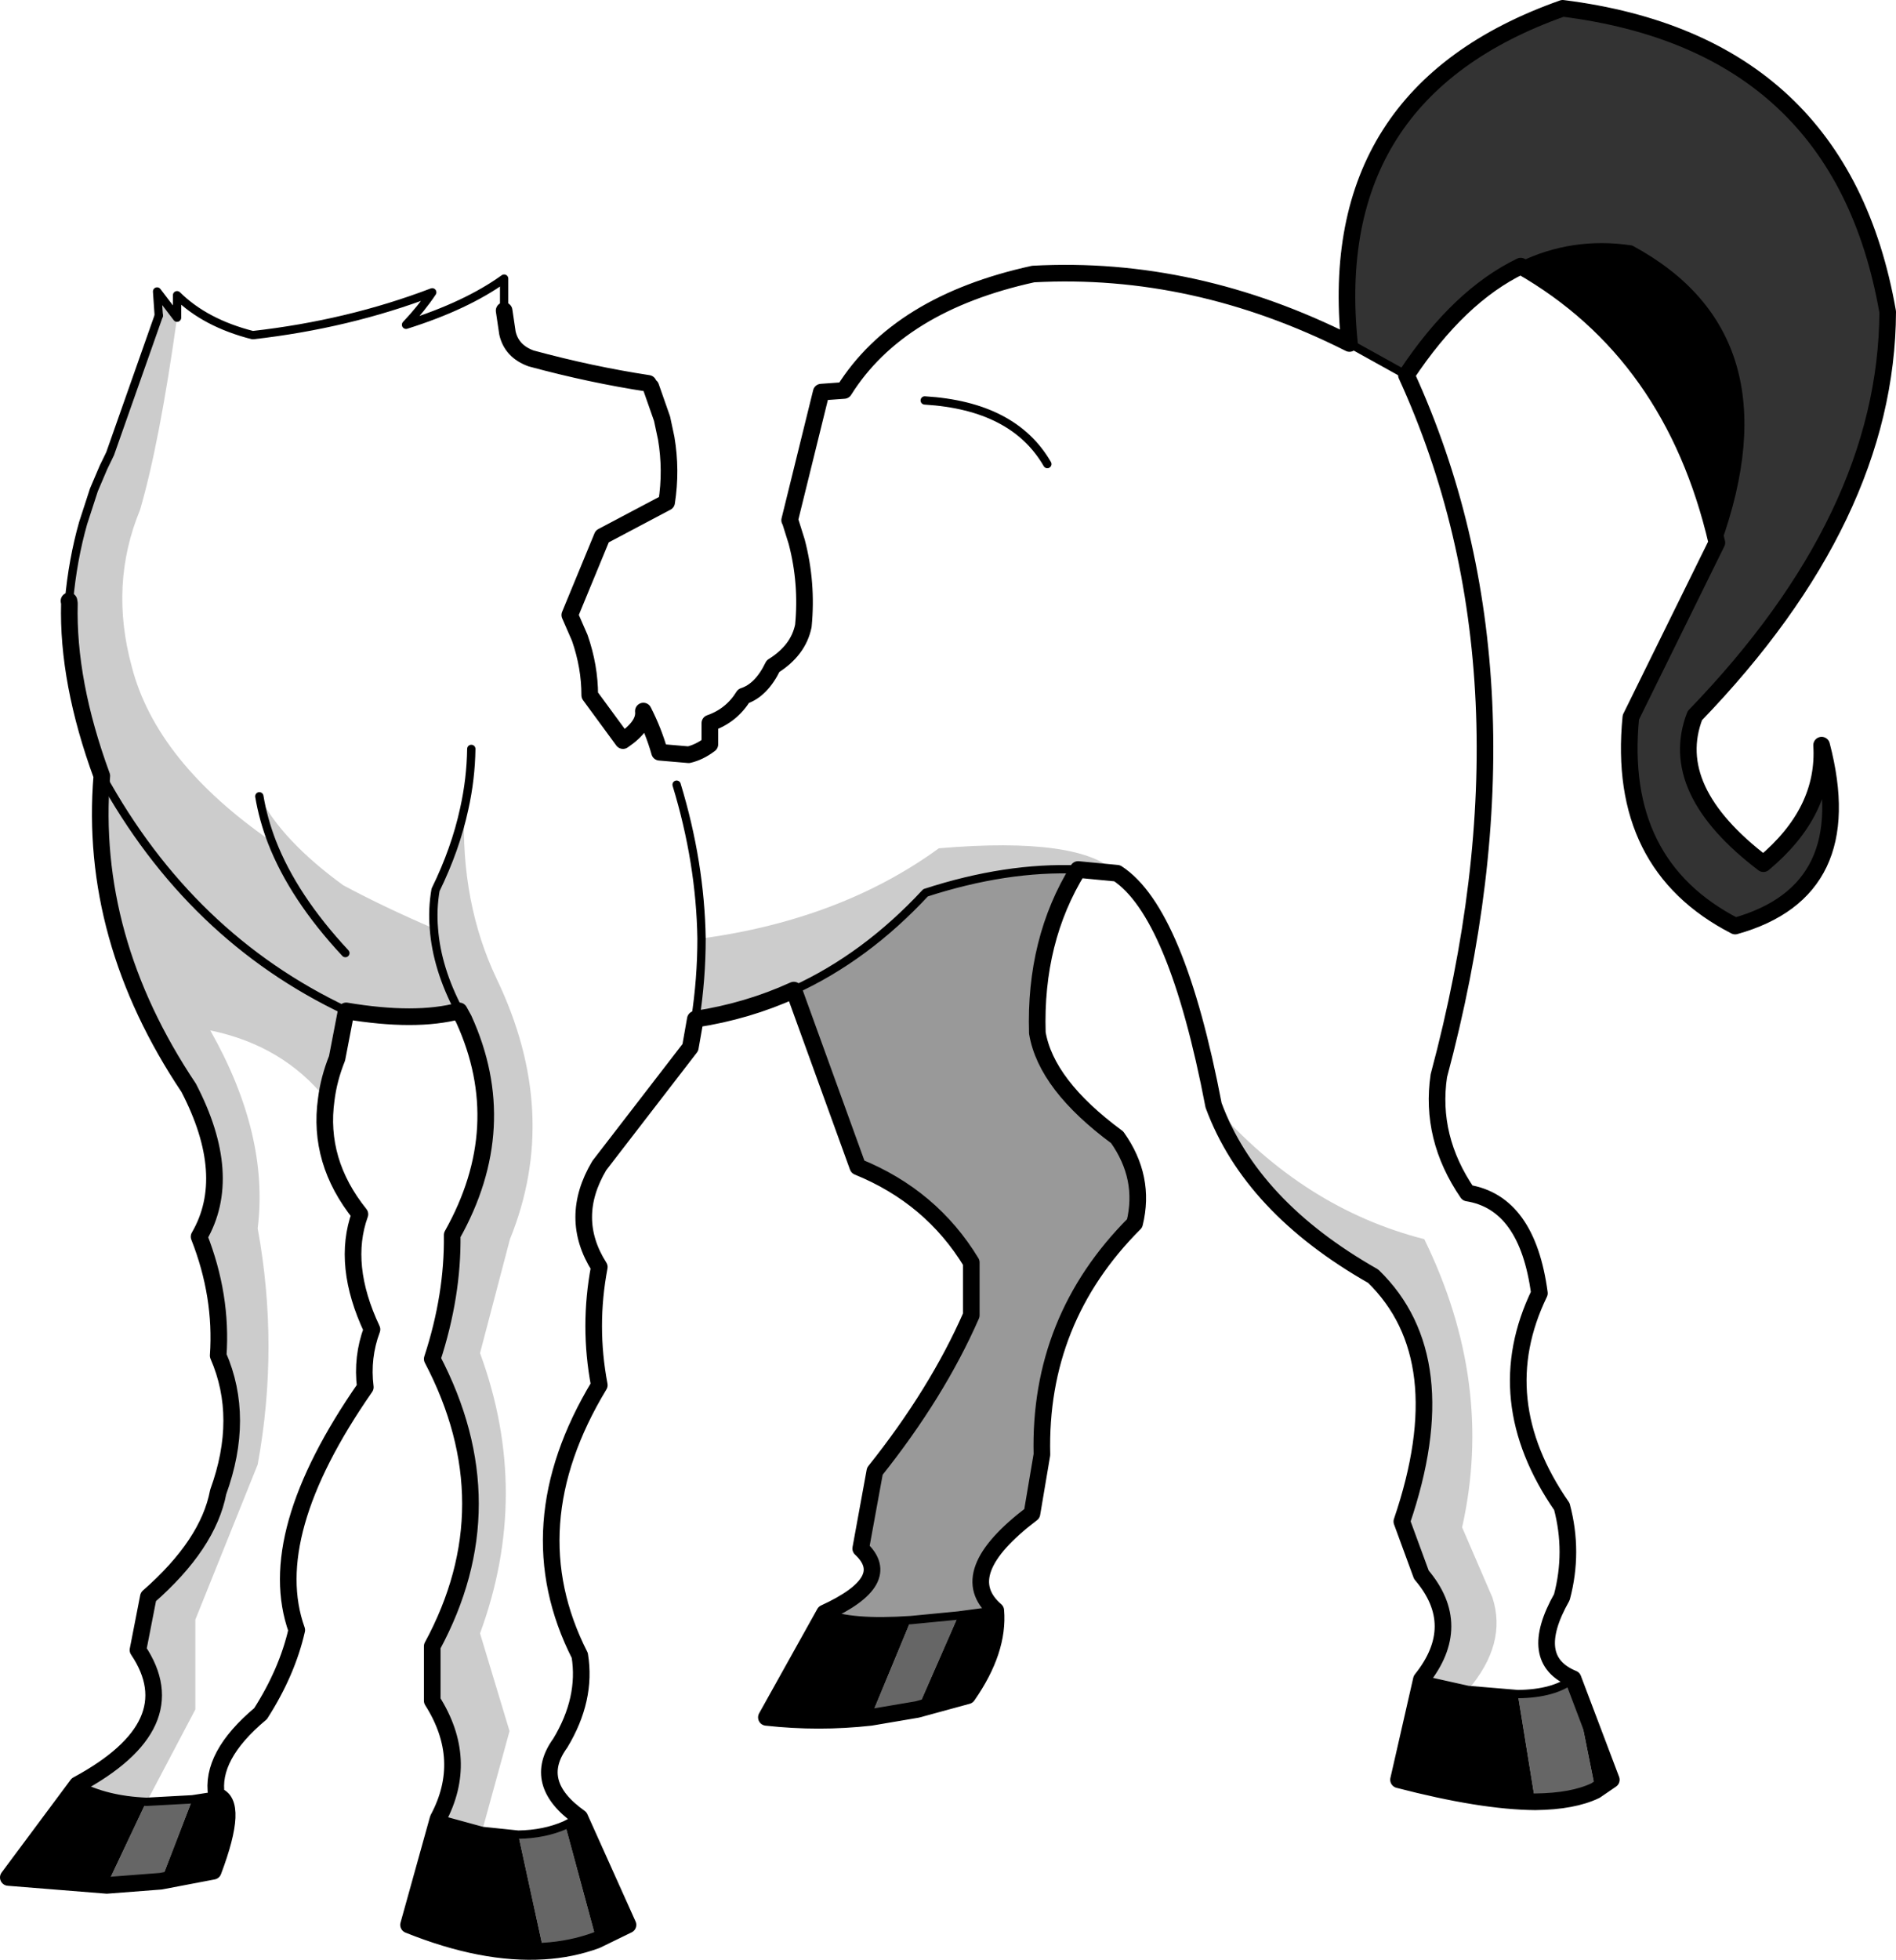 <?xml version="1.0" encoding="UTF-8" standalone="no"?>
<svg xmlns:xlink="http://www.w3.org/1999/xlink" height="235.65px" width="228.1px" xmlns="http://www.w3.org/2000/svg">
  <g transform="matrix(1.0, 0.0, 0.0, 1.0, 51.35, 74.3)">
    <path d="M85.15 72.8 Q73.6 84.35 74.0 100.6 L72.8 107.7 Q63.3 114.9 68.45 119.35 L63.95 119.95 58.25 120.5 Q50.95 121.0 47.85 119.65 56.35 115.75 52.2 111.9 L53.9 102.6 Q61.4 93.2 65.5 83.85 L65.5 77.5 Q60.7 69.6 51.85 66.0 L44.15 44.75 Q52.8 40.8 60.0 33.05 69.7 29.9 78.35 30.25 73.1 38.75 73.45 49.9 74.5 56.15 83.05 62.45 86.5 67.3 85.15 72.8" fill="#000000" fill-opacity="0.4" fill-rule="evenodd" stroke="none"/>
    <path d="M26.65 -28.2 L26.7 -28.2 26.95 -27.8 26.65 -28.2 M94.65 58.6 Q105.5 71.0 120.0 74.7 128.45 92.0 124.55 109.35 L128.2 117.8 Q130.0 123.35 125.25 128.9 L119.65 127.65 Q124.85 121.15 119.65 115.05 L117.3 108.65 Q124.0 89.0 113.85 79.15 99.15 70.8 94.65 58.6 M60.0 33.05 Q52.8 40.8 44.15 44.75 38.55 47.3 32.3 48.25 33.05 43.4 33.05 38.55 49.85 36.25 61.6 27.7 78.65 26.25 83.05 30.7 L78.35 30.25 Q69.7 29.9 60.0 33.05 M3.9 47.25 Q-1.35 48.65 -9.7 47.25 L-10.8 52.95 Q-11.8 55.45 -12.1 57.9 -17.3 51.4 -26.05 49.6 -18.95 62.15 -20.35 73.4 -17.75 87.6 -20.35 101.8 L-27.85 120.45 -27.85 131.25 -33.7 142.35 -33.75 142.35 Q-38.6 142.15 -42.05 140.3 -28.7 133.1 -34.75 124.1 L-33.5 117.7 Q-26.3 111.4 -25.1 105.1 -21.85 96.15 -25.1 88.7 -24.6 81.5 -27.4 74.4 -23.15 67.1 -28.65 56.5 -40.7 38.5 -39.1 19.0 -43.25 7.7 -43.0 -1.75 L-43.05 -2.05 Q-42.6 -7.0 -41.35 -11.4 L-40.05 -15.4 -38.9 -18.1 -38.1 -19.75 -35.4 -27.25 -35.4 -27.3 -32.25 -36.35 -32.45 -39.25 -30.05 -36.1 Q-32.15 -21.05 -34.5 -13.0 -38.2 -4.05 -35.5 5.85 -32.55 17.3 -18.65 26.9 -19.7 24.15 -20.15 21.45 -17.4 26.8 -10.05 32.15 -5.1 34.8 0.85 37.35 0.65 35.0 1.05 32.7 3.45 27.8 4.5 22.95 4.05 34.25 8.4 43.4 16.15 59.55 10.0 74.7 L6.4 88.4 Q12.6 105.25 6.4 122.1 L9.95 133.85 6.65 145.85 1.35 144.4 Q5.15 137.3 0.65 130.2 L0.65 123.65 Q9.85 106.65 0.65 89.1 3.15 81.45 3.05 74.2 10.35 61.2 4.45 48.25 L3.9 47.25" fill="#000000" fill-opacity="0.2" fill-rule="evenodd" stroke="none"/>
    <path d="M140.6 141.0 Q137.9 142.3 133.35 142.35 L131.25 129.4 Q135.65 129.35 137.9 127.55 L140.6 141.0 M59.0 131.25 L53.4 132.2 58.25 120.5 63.95 119.95 59.0 131.25 M20.4 159.0 Q17.4 160.1 14.05 160.3 L11.0 146.3 Q14.15 146.25 16.65 145.15 L20.4 159.0 M-32.0 151.9 L-38.5 152.4 -33.75 142.35 -33.7 142.35 -28.2 142.05 -32.0 151.9" fill="#666666" fill-rule="evenodd" stroke="none"/>
    <path d="M111.0 -33.0 Q107.9 -63.15 136.65 -73.3 170.1 -69.1 175.75 -36.8 175.65 -12.15 152.55 11.75 149.1 20.65 160.8 29.55 168.3 23.3 167.8 15.3 172.4 32.85 157.4 37.05 143.1 29.7 144.85 11.95 L155.2 -9.05 Q164.1 -33.9 144.85 -44.3 137.85 -45.35 131.6 -42.3 124.15 -38.7 117.85 -29.2 L111.0 -33.0" fill="#333333" fill-rule="evenodd" stroke="none"/>
    <path d="M155.2 -9.05 Q149.9 -31.85 131.6 -42.3 137.85 -45.35 144.85 -44.3 164.1 -33.9 155.2 -9.05 M137.9 127.55 L142.5 139.7 140.6 141.0 137.9 127.55 M133.35 142.35 Q126.9 142.3 116.9 139.7 L119.65 127.65 125.25 128.9 131.25 129.4 133.35 142.35 M68.45 119.35 Q68.85 124.15 65.05 129.6 L59.0 131.25 63.95 119.95 68.45 119.35 M53.4 132.2 Q47.15 132.9 40.85 132.2 L47.85 119.65 Q50.95 121.0 58.25 120.5 L53.4 132.2 M18.4 144.25 L24.2 157.15 20.4 159.0 16.65 145.15 18.4 144.25 M14.05 160.3 Q6.75 160.75 -2.2 157.15 L1.35 144.4 6.65 145.85 11.0 146.3 14.05 160.3 M-25.3 141.6 Q-22.55 142.35 -25.7 150.7 L-32.0 151.9 -28.2 142.05 -25.3 141.6 M-38.5 152.4 L-50.35 151.45 -42.05 140.3 Q-38.6 142.15 -33.75 142.35 L-38.5 152.4" fill="#000000" fill-rule="evenodd" stroke="none"/>
    <path d="M26.65 -28.2 L26.7 -28.2 26.95 -27.8 26.65 -28.2" fill="#cccccc" fill-rule="evenodd" stroke="none"/>
    <path d="M26.95 -27.8 L28.3 -23.95 28.8 -21.6 Q29.45 -17.75 28.85 -13.9 L21.1 -9.8 17.2 -0.35 18.4 2.4 Q19.6 5.85 19.6 9.3 L23.6 14.75 Q26.25 12.95 26.05 11.2 27.3 13.65 28.0 16.15 L31.5 16.45 Q32.8 16.15 34.05 15.2 L34.05 12.65 Q36.65 11.75 38.1 9.4 40.25 8.7 41.65 5.8 44.7 3.9 45.3 0.95 45.8 -4.2 44.5 -9.15 L43.7 -11.7 M43.65 -11.75 L47.45 -27.15 50.2 -27.35 Q56.75 -37.8 72.95 -41.35 92.35 -42.4 111.0 -33.0 107.9 -63.15 136.65 -73.3 170.1 -69.1 175.75 -36.8 175.65 -12.15 152.55 11.75 149.1 20.65 160.8 29.55 168.3 23.3 167.8 15.3 172.4 32.85 157.4 37.05 143.1 29.7 144.85 11.95 L155.2 -9.05 Q149.9 -31.85 131.6 -42.3 124.15 -38.7 117.85 -29.2 134.55 7.3 121.75 55.05 120.65 62.5 125.2 69.15 132.4 70.3 133.85 81.2 127.65 94.0 136.55 106.85 138.0 112.3 136.55 117.75 132.3 125.25 137.9 127.55 L142.5 139.7 140.6 141.0 Q137.9 142.3 133.35 142.35 126.9 142.3 116.9 139.7 L119.65 127.65 Q124.85 121.15 119.65 115.05 L117.3 108.65 Q124.0 89.0 113.85 79.15 99.15 70.8 94.65 58.6 90.2 35.35 83.05 30.7 L78.35 30.25 Q73.1 38.75 73.45 49.9 74.5 56.15 83.05 62.45 86.5 67.3 85.15 72.8 73.6 84.35 74.0 100.6 L72.8 107.7 Q63.3 114.9 68.45 119.35 68.85 124.15 65.05 129.6 L59.0 131.25 53.4 132.2 Q47.15 132.9 40.85 132.2 L47.85 119.65 Q56.35 115.75 52.2 111.9 L53.9 102.6 Q61.4 93.2 65.5 83.85 L65.5 77.5 Q60.7 69.6 51.85 66.0 L44.15 44.75 Q38.55 47.3 32.3 48.25 L31.7 51.65 20.75 65.85 Q17.0 72.15 20.75 78.05 19.4 85.15 20.75 92.25 10.5 109.2 18.4 124.75 19.25 130.0 16.05 135.3 12.55 140.1 18.4 144.25 L24.2 157.15 20.4 159.0 Q17.4 160.1 14.05 160.3 6.75 160.75 -2.2 157.15 L1.35 144.4 Q5.15 137.3 0.65 130.2 L0.65 123.65 Q9.85 106.65 0.65 89.1 3.15 81.45 3.05 74.2 10.35 61.2 4.45 48.25 L3.9 47.25 Q-1.35 48.65 -9.7 47.25 L-10.8 52.95 Q-11.8 55.45 -12.1 57.9 -13.15 65.35 -8.05 71.7 -10.25 77.8 -6.6 85.55 -7.85 88.9 -7.4 92.5 -19.75 110.25 -15.65 121.7 -16.8 126.75 -20.0 131.75 -26.1 136.85 -25.3 141.6 -22.55 142.35 -25.7 150.7 L-32.0 151.9 -38.5 152.4 -50.35 151.45 -42.05 140.3 Q-28.7 133.1 -34.75 124.1 L-33.5 117.7 Q-26.3 111.4 -25.1 105.1 -21.85 96.15 -25.1 88.7 -24.6 81.5 -27.4 74.4 -23.15 67.1 -28.65 56.5 -40.7 38.5 -39.1 19.0 -43.25 7.7 -43.0 -1.75 L-43.05 -2.05 M26.65 -28.2 Q19.75 -29.25 12.55 -31.2 10.2 -32.05 9.7 -34.25 L9.3 -36.95" fill="none" stroke="#000000" stroke-linecap="round" stroke-linejoin="round" stroke-width="2.0"/>
    <path d="M26.65 -28.2 L26.7 -28.2 26.95 -27.8 M-43.05 -2.05 Q-42.6 -7.0 -41.35 -11.4 L-40.05 -15.4 -38.9 -18.1 -38.1 -19.75 -32.25 -36.35 M59.9 -26.15 Q70.6 -25.5 74.65 -18.5 M111.0 -33.0 L117.85 -29.2 M131.6 -42.3 Q137.85 -45.35 144.85 -44.3 164.1 -33.9 155.2 -9.05 M78.35 30.25 Q69.7 29.9 60.0 33.05 52.8 40.8 44.15 44.75 M3.9 47.25 Q1.2 42.15 0.85 37.35 0.65 35.0 1.05 32.7 3.45 27.8 4.5 22.95 5.3 19.35 5.35 15.75 M32.3 48.25 Q33.05 43.4 33.05 38.55 32.9 29.4 30.05 20.05 M68.45 119.35 L63.95 119.95 58.25 120.5 Q50.95 121.0 47.85 119.65 M16.65 145.15 L18.4 144.25 M11.0 146.3 Q14.15 146.25 16.65 145.15 M1.35 144.4 L6.65 145.85 11.0 146.3 M119.65 127.65 L125.25 128.9 131.25 129.4 Q135.65 129.35 137.9 127.55 M-39.1 19.0 Q-28.45 38.4 -9.7 47.25 M-9.8 40.3 Q-16.05 33.6 -18.65 26.9 -19.7 24.15 -20.15 21.45 M-28.2 142.05 L-25.3 141.6 M-33.75 142.35 L-33.7 142.35 -28.2 142.05 M-33.75 142.35 Q-38.6 142.15 -42.05 140.3" fill="none" stroke="#000000" stroke-linecap="round" stroke-linejoin="round" stroke-width="1.0"/>
    <path d="M43.7 -11.7 L43.65 -11.75" fill="none" stroke="#000000" stroke-linecap="round" stroke-linejoin="round" stroke-width="1.0"/>
    <path d="M-32.25 -36.35 L-32.45 -39.25 -30.05 -36.1 -30.05 -38.8 Q-26.65 -35.45 -20.95 -34.0 -9.45 -35.3 0.65 -39.15 -0.65 -37.2 -2.5 -35.25 4.8 -37.55 9.3 -40.8 L9.3 -36.95" fill="none" stroke="#000000" stroke-linecap="round" stroke-linejoin="round" stroke-width="1.0"/>
  </g>
</svg>
